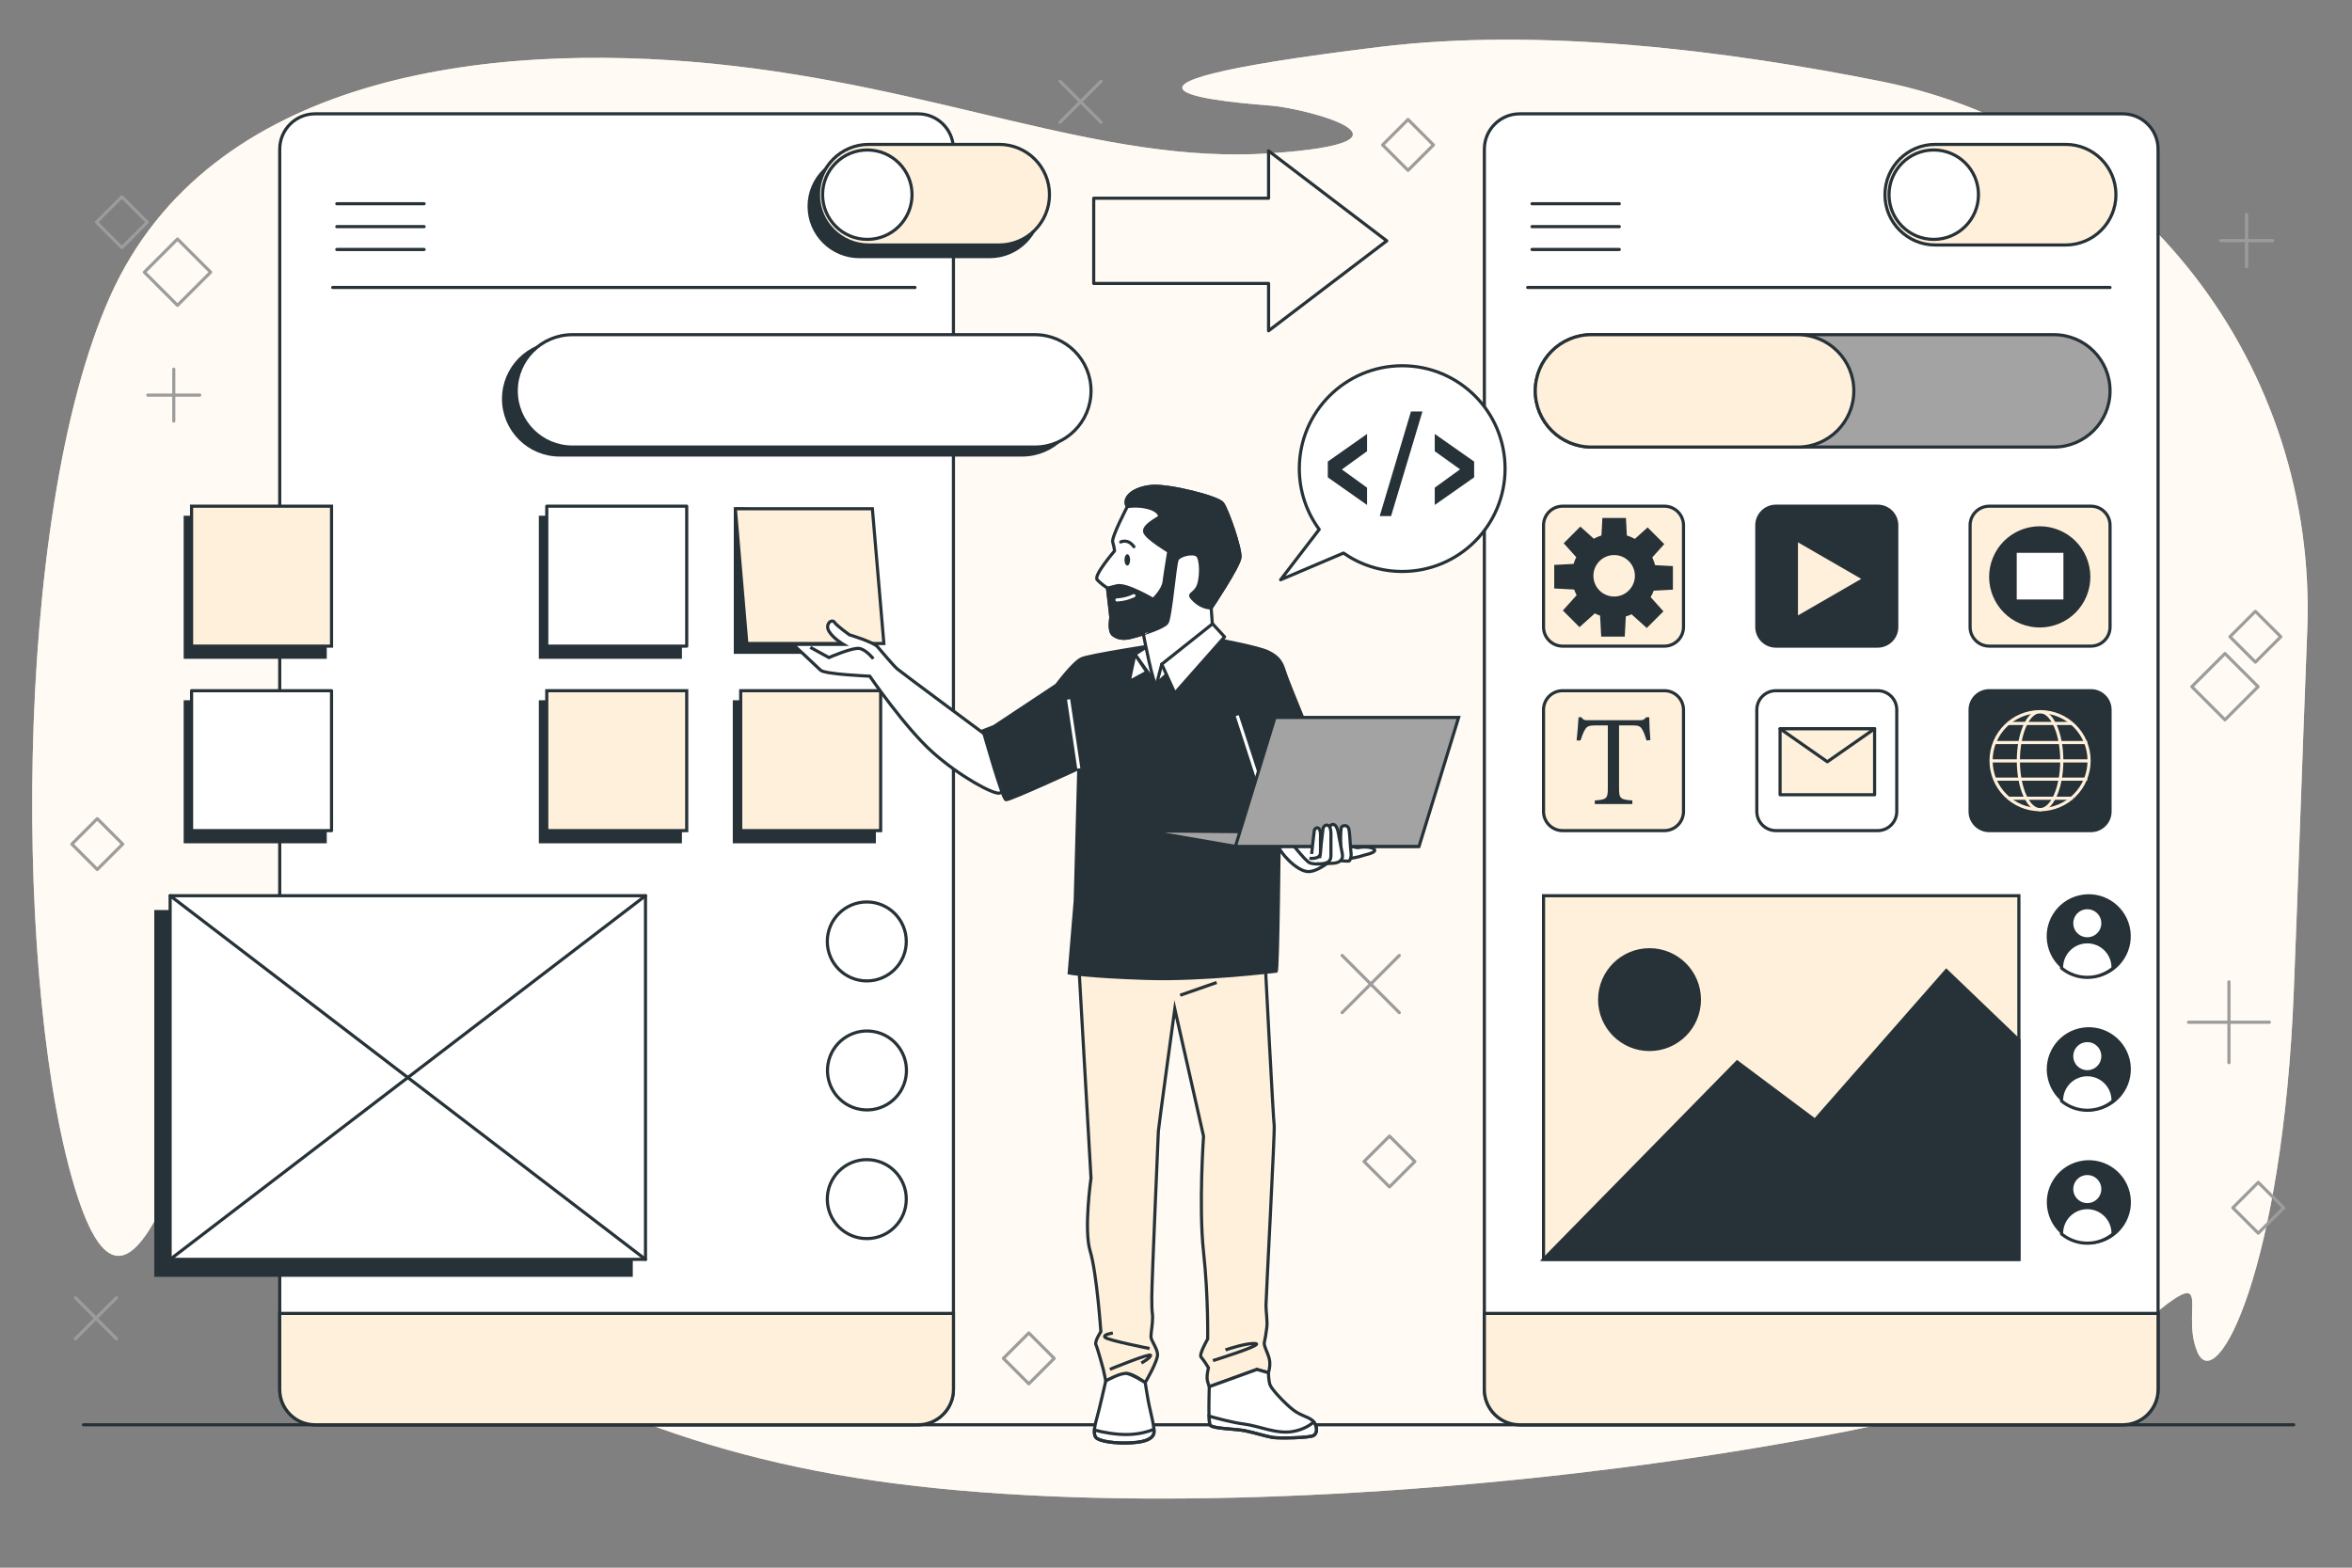 <?xml version="1.0" encoding="utf-8"?>
<!-- Generator: Adobe Illustrator 27.5.0, SVG Export Plug-In . SVG Version: 6.00 Build 0)  -->
<svg version="1.1" xmlns="http://www.w3.org/2000/svg" xmlns:xlink="http://www.w3.org/1999/xlink" x="0px" y="0px"
	 viewBox="0 0 750 500" style="enable-background:new 0 0 750 500;" xml:space="preserve">
<rect x="0" y="0" width="750" height="500" fill="#808080" stroke="none"/>
<g id="Background_Simple">
	<g>
		<path style="fill:#fff0db;" d="M735.73,201.028c3.286-84.433-54.05-158.635-135.54-175.004
			C551.474,16.24,491.694,8.649,439.923,14.969c-109.759,13.399-44.781,17.865-34.245,18.758
			c10.537,0.893,52.684,11.612-0.878,15.185c-53.562,3.573-105.368-21.438-177.37-28.584
			c-72.002-7.146-160.687,3.573-192.297,74.139C3.523,165.033,4.401,318.67,24.597,381.197s37.757-48.235,50.928-28.584
			c13.171,19.651,66.733,100.043,203.712,119.694s365.277-16.078,397.765-44.662c32.489-28.584,17.561-10.719,23.708,3.573
			c6.146,14.292,27.22-26.797,30.732-115.228C732.946,278.135,734.008,245.255,735.73,201.028z"/>
		<path style="opacity:0.7;fill:#FFFFFF;" d="M735.73,201.028c3.286-84.433-54.05-158.635-135.54-175.004
			C551.474,16.24,491.694,8.649,439.923,14.969c-109.759,13.399-44.781,17.865-34.245,18.758
			c10.537,0.893,52.684,11.612-0.878,15.185c-53.562,3.573-105.368-21.438-177.37-28.584
			c-72.002-7.146-160.687,3.573-192.297,74.139C3.523,165.033,4.401,318.67,24.597,381.197s37.757-48.235,50.928-28.584
			c13.171,19.651,66.733,100.043,203.712,119.694s365.277-16.078,397.765-44.662c32.489-28.584,17.561-10.719,23.708,3.573
			c6.146,14.292,27.22-26.797,30.732-115.228C732.946,278.135,734.008,245.255,735.73,201.028z"/>
	</g>
</g>
<g id="Floor">
	
		<line style="fill:none;stroke:#263238;stroke-linecap:round;stroke-linejoin:round;stroke-miterlimit:10;" x1="26.631" y1="454.416" x2="731.398" y2="454.416"/>
</g>
<g id="Graphics">
	<g>
		
			<rect x="702.112" y="211.483" transform="matrix(0.707 -0.707 0.707 0.707 53.007 565.886)" style="fill:none;stroke:#9C9C9C;stroke-linecap:round;stroke-linejoin:round;stroke-miterlimit:10;" width="14.951" height="14.951"/>
		
			<rect x="49.14" y="79.336" transform="matrix(0.707 -0.707 0.707 0.707 -44.803 65.46)" style="fill:none;stroke:#9C9C9C;stroke-linecap:round;stroke-linejoin:round;stroke-miterlimit:10;" width="14.951" height="14.951"/>
		
			<rect x="437.425" y="364.708" transform="matrix(0.707 -0.707 0.707 0.707 -132.143 421.863)" style="fill:none;stroke:#9C9C9C;stroke-linecap:round;stroke-linejoin:round;stroke-miterlimit:10;" width="11.465" height="11.465"/>
		
			<rect x="443.312" y="40.451" transform="matrix(0.707 -0.707 0.707 0.707 98.865 331.049)" style="fill:none;stroke:#9C9C9C;stroke-linecap:round;stroke-linejoin:round;stroke-miterlimit:10;" width="11.465" height="11.465"/>
		
			<rect x="25.316" y="263.507" transform="matrix(0.707 -0.707 0.707 0.707 -181.287 100.813)" style="fill:none;stroke:#9C9C9C;stroke-linecap:round;stroke-linejoin:round;stroke-miterlimit:10;" width="11.465" height="11.465"/>
		
			<rect x="33.142" y="65.147" transform="matrix(0.707 -0.707 0.707 0.707 -38.733 48.248)" style="fill:none;stroke:#9C9C9C;stroke-linecap:round;stroke-linejoin:round;stroke-miterlimit:10;" width="11.465" height="11.465"/>
		
			<rect x="322.411" y="427.519" transform="matrix(0.707 -0.707 0.707 0.707 -210.244 358.929)" style="fill:none;stroke:#9C9C9C;stroke-linecap:round;stroke-linejoin:round;stroke-miterlimit:10;" width="11.465" height="11.465"/>
		
			<rect x="713.556" y="197.293" transform="matrix(0.707 -0.707 0.707 0.707 67.114 568.079)" style="fill:none;stroke:#9C9C9C;stroke-linecap:round;stroke-linejoin:round;stroke-miterlimit:10;" width="11.465" height="11.465"/>
		
			<rect x="714.493" y="379.44" transform="matrix(0.707 -0.707 0.707 0.707 -61.409 622.091)" style="fill:none;stroke:#9C9C9C;stroke-linecap:round;stroke-linejoin:round;stroke-miterlimit:10;" width="11.465" height="11.465"/>
		<g>
			
				<line style="fill:none;stroke:#9C9C9C;stroke-linecap:round;stroke-linejoin:round;stroke-miterlimit:10;" x1="716.383" y1="68.453" x2="716.383" y2="85.021"/>
			
				<line style="fill:none;stroke:#9C9C9C;stroke-linecap:round;stroke-linejoin:round;stroke-miterlimit:10;" x1="708.099" y1="76.737" x2="724.667" y2="76.737"/>
		</g>
		<g>
			
				<line style="fill:none;stroke:#9C9C9C;stroke-linecap:round;stroke-linejoin:round;stroke-miterlimit:10;" x1="55.416" y1="117.74" x2="55.416" y2="134.307"/>
			
				<line style="fill:none;stroke:#9C9C9C;stroke-linecap:round;stroke-linejoin:round;stroke-miterlimit:10;" x1="47.132" y1="126.024" x2="63.7" y2="126.024"/>
		</g>
		<g>
			
				<line style="fill:none;stroke:#9C9C9C;stroke-linecap:round;stroke-linejoin:round;stroke-miterlimit:10;" x1="710.76" y1="313.148" x2="710.76" y2="338.921"/>
			
				<line style="fill:none;stroke:#9C9C9C;stroke-linecap:round;stroke-linejoin:round;stroke-miterlimit:10;" x1="697.873" y1="326.035" x2="723.646" y2="326.035"/>
		</g>
		<g>
			
				<line style="fill:none;stroke:#9C9C9C;stroke-linecap:round;stroke-linejoin:round;stroke-miterlimit:10;" x1="427.982" y1="304.739" x2="446.207" y2="322.963"/>
			
				<line style="fill:none;stroke:#9C9C9C;stroke-linecap:round;stroke-linejoin:round;stroke-miterlimit:10;" x1="427.982" y1="322.963" x2="446.207" y2="304.739"/>
		</g>
		<g>
			
				<line style="fill:none;stroke:#9C9C9C;stroke-linecap:round;stroke-linejoin:round;stroke-miterlimit:10;" x1="24.045" y1="413.898" x2="37.14" y2="426.993"/>
			
				<line style="fill:none;stroke:#9C9C9C;stroke-linecap:round;stroke-linejoin:round;stroke-miterlimit:10;" x1="24.045" y1="426.993" x2="37.14" y2="413.898"/>
		</g>
		<g>
			
				<line style="fill:none;stroke:#9C9C9C;stroke-linecap:round;stroke-linejoin:round;stroke-miterlimit:10;" x1="338.01" y1="25.893" x2="351.105" y2="38.989"/>
			
				<line style="fill:none;stroke:#9C9C9C;stroke-linecap:round;stroke-linejoin:round;stroke-miterlimit:10;" x1="338.01" y1="38.989" x2="351.105" y2="25.893"/>
		</g>
	</g>
</g>
<g id="Arrow">
	<polygon style="fill:none;stroke:#263238;stroke-linecap:round;stroke-linejoin:round;stroke-miterlimit:10;" points="
		442.208,76.814 404.521,48.129 404.521,63.224 348.762,63.224 348.762,90.404 404.521,90.404 404.521,105.498 	"/>
</g>
<g id="Screen_2">
	<g>
		<path style="fill:#FFFFFF;stroke:#263238;stroke-linecap:round;stroke-linejoin:round;stroke-miterlimit:10;" d="M676.886,454.416
			H484.6c-6.226,0-11.272-5.047-11.272-11.272V47.579c0-6.226,5.047-11.272,11.272-11.272h192.286
			c6.226,0,11.272,5.047,11.272,11.272v395.564C688.159,449.369,683.112,454.416,676.886,454.416z"/>
		<path style="fill:#fff0db;stroke:#263238;stroke-miterlimit:10;" d="M473.327,418.896v24.248c0,6.226,5.047,11.272,11.272,11.272
			h192.286c6.226,0,11.272-5.047,11.272-11.272v-24.248H473.327z"/>
		<g>
			<path style="fill:#263238;stroke:#263238;stroke-miterlimit:10;" d="M566.303,206.074h32.439c3.366,0,6.095-2.729,6.095-6.095
				V167.54c0-3.366-2.729-6.095-6.095-6.095h-32.439c-3.366,0-6.095,2.729-6.095,6.095v32.439
				C560.208,203.346,562.937,206.074,566.303,206.074z"/>
			<polygon style="fill:#fff0db;stroke:#263238;stroke-miterlimit:10;" points="594.514,184.628 572.829,172.108 572.829,197.148 
							"/>
		</g>
		<g>
			<path style="fill:#fff0db;stroke:#263238;stroke-miterlimit:10;" d="M658.682,78.135h-41.571c-8.86,0-16.042-7.182-16.042-16.042
				l0,0c0-8.86,7.182-16.042,16.042-16.042h41.571c8.86,0,16.042,7.182,16.042,16.042l0,0
				C674.724,70.952,667.542,78.135,658.682,78.135z"/>
			
				<circle style="fill:#FFFFFF;stroke:#263238;stroke-linecap:round;stroke-linejoin:round;stroke-miterlimit:10;" cx="616.629" cy="62.093" r="14.259"/>
		</g>
		<g>
			
				<line style="fill:none;stroke:#263238;stroke-linecap:round;stroke-linejoin:round;stroke-miterlimit:10;" x1="488.524" y1="64.989" x2="516.359" y2="64.989"/>
			
				<line style="fill:none;stroke:#263238;stroke-linecap:round;stroke-linejoin:round;stroke-miterlimit:10;" x1="488.524" y1="72.28" x2="516.359" y2="72.28"/>
			
				<line style="fill:none;stroke:#263238;stroke-linecap:round;stroke-linejoin:round;stroke-miterlimit:10;" x1="488.524" y1="79.57" x2="516.359" y2="79.57"/>
		</g>
		<g>
			<rect x="492.196" y="285.684" style="fill:#fff0db;stroke:#263238;stroke-miterlimit:10;" width="151.584" height="115.98"/>
			<polygon style="fill:#263238;stroke:#263238;stroke-miterlimit:10;" points="643.78,331.745 620.629,309.543 578.736,357.26 
				553.932,338.703 492.196,401.664 643.78,401.664 			"/>
			<circle style="fill:#263238;stroke:#263238;stroke-miterlimit:10;" cx="525.996" cy="318.821" r="15.906"/>
		</g>
		
			<line style="fill:none;stroke:#263238;stroke-linecap:round;stroke-linejoin:round;stroke-miterlimit:10;" x1="487.15" y1="91.686" x2="672.832" y2="91.686"/>
		<g>
			
				<ellipse transform="matrix(0.974 -0.229 0.229 0.974 -50.67 159.987)" style="fill:#263238;stroke:#263238;stroke-linecap:round;stroke-linejoin:round;stroke-miterlimit:10;" cx="665.595" cy="298.82" rx="12.899" ry="12.899"/>
			<path style="fill:#FFFFFF;stroke:#263238;stroke-linecap:round;stroke-linejoin:round;stroke-miterlimit:10;" d="M670.566,294.46
				c0-2.745-2.226-4.971-4.971-4.971c-2.745,0-4.971,2.226-4.971,4.971c0,2.745,2.226,4.971,4.971,4.971
				C668.341,299.431,670.566,297.205,670.566,294.46z"/>
			<path style="fill:#FFFFFF;stroke:#263238;stroke-linecap:round;stroke-linejoin:round;stroke-miterlimit:10;" d="
				M665.595,300.377c-4.536,0-8.212,3.677-8.212,8.212c0,0.063,0.008,0.124,0.009,0.186c2.229,1.839,5.087,2.944,8.203,2.944
				s5.974-1.105,8.203-2.944c0.001-0.063,0.01-0.123,0.01-0.186C673.808,304.054,670.131,300.377,665.595,300.377z"/>
		</g>
		<g>
			
				<ellipse transform="matrix(0.974 -0.229 0.229 0.974 -60.356 161.108)" style="fill:#263238;stroke:#263238;stroke-linecap:round;stroke-linejoin:round;stroke-miterlimit:10;" cx="665.595" cy="341.212" rx="12.899" ry="12.899"/>
			<path style="fill:#FFFFFF;stroke:#263238;stroke-linecap:round;stroke-linejoin:round;stroke-miterlimit:10;" d="
				M670.566,336.851c0-2.745-2.226-4.971-4.971-4.971c-2.745,0-4.971,2.226-4.971,4.971c0,2.745,2.226,4.971,4.971,4.971
				C668.341,341.822,670.566,339.597,670.566,336.851z"/>
			<path style="fill:#FFFFFF;stroke:#263238;stroke-linecap:round;stroke-linejoin:round;stroke-miterlimit:10;" d="
				M665.595,342.768c-4.536,0-8.212,3.677-8.212,8.212c0,0.063,0.008,0.124,0.009,0.186c2.229,1.839,5.087,2.944,8.203,2.944
				s5.974-1.105,8.203-2.944c0.001-0.063,0.01-0.123,0.01-0.186C673.808,346.445,670.131,342.768,665.595,342.768z"/>
		</g>
		<g>
			
				<ellipse transform="matrix(0.974 -0.229 0.229 0.974 -70.042 162.23)" style="fill:#263238;stroke:#263238;stroke-linecap:round;stroke-linejoin:round;stroke-miterlimit:10;" cx="665.595" cy="383.603" rx="12.899" ry="12.899"/>
			<path style="fill:#FFFFFF;stroke:#263238;stroke-linecap:round;stroke-linejoin:round;stroke-miterlimit:10;" d="
				M670.566,379.242c0-2.745-2.226-4.971-4.971-4.971c-2.745,0-4.971,2.226-4.971,4.971c0,2.745,2.226,4.971,4.971,4.971
				C668.341,384.213,670.566,381.988,670.566,379.242z"/>
			<path style="fill:#FFFFFF;stroke:#263238;stroke-linecap:round;stroke-linejoin:round;stroke-miterlimit:10;" d="M665.595,385.16
				c-4.536,0-8.212,3.677-8.212,8.212c0,0.063,0.008,0.124,0.009,0.186c2.229,1.839,5.087,2.944,8.203,2.944
				s5.974-1.105,8.203-2.944c0.001-0.063,0.01-0.123,0.01-0.186C673.808,388.836,670.131,385.16,665.595,385.16z"/>
		</g>
		<path style="fill:#A3A3A3;stroke:#263238;stroke-miterlimit:10;" d="M654.928,142.585H507.488
			c-9.898,0-17.921-8.024-17.921-17.921v0c0-9.898,8.024-17.921,17.921-17.921h147.439c9.898,0,17.921,8.024,17.921,17.921v0
			C672.849,134.561,664.826,142.585,654.928,142.585z"/>
		<path style="fill:#fff0db;stroke:#263238;stroke-miterlimit:10;" d="M573.223,142.585h-65.734
			c-9.898,0-17.921-8.024-17.921-17.921v0c0-9.898,8.024-17.921,17.921-17.921h65.734c9.898,0,17.921,8.024,17.921,17.921v0
			C591.144,134.561,583.121,142.585,573.223,142.585z"/>
		<g>
			<path style="fill:#fff0db;stroke:#263238;stroke-miterlimit:10;" d="M498.291,206.074h32.439c3.366,0,6.095-2.729,6.095-6.095
				V167.54c0-3.366-2.729-6.095-6.095-6.095h-32.439c-3.366,0-6.095,2.729-6.095,6.095v32.439
				C492.196,203.346,494.925,206.074,498.291,206.074z"/>
			<path style="fill:#263238;stroke:#263238;stroke-miterlimit:10;" d="M532.952,187.592v-6.564l-5.584-0.295
				c-0.244-1.063-0.617-2.076-1.104-3.022l3.747-4.164l-4.641-4.641l-3.994,3.593c-0.956-0.572-1.993-1.023-3.088-1.336
				l-0.288-5.467h-6.564l-0.289,5.467c-1.052,0.3-2.049,0.73-2.974,1.27l-4.218-3.795l-4.641,4.641l3.905,4.34
				c-0.448,0.852-0.804,1.76-1.055,2.711l-6.059,0.32v6.564l6.227,0.329c0.261,0.83,0.603,1.623,1.017,2.371l-4.302,4.781
				l4.641,4.641l4.786-4.307c0.708,0.389,1.457,0.713,2.238,0.966l0.346,6.55h6.564l0.334-6.324
				c0.838-0.215,1.644-0.512,2.408-0.882l4.739,4.264l4.641-4.641l-4.007-4.453c0.507-0.812,0.925-1.683,1.244-2.602
				L532.952,187.592z M514.717,190.76c-3.93,0-7.115-3.186-7.115-7.115c0-3.929,3.185-7.115,7.115-7.115
				c3.929,0,7.115,3.186,7.115,7.115C521.832,187.575,518.646,190.76,514.717,190.76z"/>
		</g>
		<g>
			<path style="fill:#fff0db;stroke:#263238;stroke-miterlimit:10;" d="M634.315,206.074h32.439c3.366,0,6.095-2.729,6.095-6.095
				V167.54c0-3.366-2.729-6.095-6.095-6.095h-32.439c-3.366,0-6.095,2.729-6.095,6.095v32.439
				C628.22,203.346,630.949,206.074,634.315,206.074z"/>
			<g>
				
					<ellipse transform="matrix(0.379 -0.925 0.925 0.379 233.898 716.091)" style="fill:#263238;stroke:#263238;stroke-miterlimit:10;" cx="650.535" cy="183.76" rx="15.646" ry="15.646"/>
				
					<rect x="642.591" y="175.816" style="fill:#FFFFFF;stroke:#263238;stroke-linecap:round;stroke-linejoin:round;stroke-miterlimit:10;" width="15.888" height="15.888"/>
			</g>
		</g>
		<g>
			<path style="fill:#FFFFFF;stroke:#263238;stroke-linecap:round;stroke-linejoin:round;stroke-miterlimit:10;" d="M566.303,264.92
				h32.439c3.366,0,6.095-2.729,6.095-6.095v-32.439c0-3.366-2.729-6.095-6.095-6.095h-32.439c-3.366,0-6.095,2.729-6.095,6.095
				v32.439C560.208,262.191,562.937,264.92,566.303,264.92z"/>
			<g>
				
					<rect x="567.626" y="232.43" style="fill:#fff0db;stroke:#263238;stroke-linecap:round;stroke-linejoin:round;stroke-miterlimit:10;" width="30.14" height="21.051"/>
				<polygon style="fill:#fff0db;stroke:#263238;stroke-linecap:round;stroke-linejoin:round;stroke-miterlimit:10;" points="
					567.626,232.43 582.696,242.955 597.766,232.43 				"/>
			</g>
		</g>
		<g>
			<path style="fill:#fff0db;stroke:#263238;stroke-miterlimit:10;" d="M498.291,264.92h32.439c3.366,0,6.095-2.729,6.095-6.095
				v-32.439c0-3.366-2.729-6.095-6.095-6.095h-32.439c-3.366,0-6.095,2.729-6.095,6.095v32.439
				C492.196,262.191,494.925,264.92,498.291,264.92z"/>
			<g>
				<path style="fill:#263238;" d="M525.04,236.167c-0.37-1.316-0.863-2.674-1.316-3.414c-0.658-1.111-1.07-1.399-3.332-1.399
					h-4.112v20.032c0,3.208,0.328,3.661,4.236,3.908v1.152h-11.97v-1.152c3.826-0.247,4.156-0.659,4.156-3.908v-20.032h-3.743
					c-2.262,0-2.921,0.247-3.621,1.481c-0.493,0.823-0.822,1.81-1.357,3.332h-1.233c0.247-2.509,0.493-5.101,0.617-7.404h0.946
					c0.617,0.987,1.07,0.946,2.221,0.946h16.288c1.152,0,1.481-0.165,2.098-0.946h0.988c0,1.933,0.165,4.895,0.37,7.281
					L525.04,236.167z"/>
			</g>
		</g>
		<g>
			<path style="fill:#263238;stroke:#263238;stroke-miterlimit:10;" d="M634.315,264.92h32.439c3.366,0,6.095-2.729,6.095-6.095
				v-32.439c0-3.366-2.729-6.095-6.095-6.095h-32.439c-3.366,0-6.095,2.729-6.095,6.095v32.439
				C628.22,262.191,630.949,264.92,634.315,264.92z"/>
			<g>
				<circle style="fill:none;stroke:#fff0db;stroke-miterlimit:10;" cx="650.535" cy="242.605" r="15.63"/>
				<ellipse style="fill:none;stroke:#fff0db;stroke-miterlimit:10;" cx="650.535" cy="242.605" rx="6.924" ry="15.63"/>
				<line style="fill:none;stroke:#fff0db;stroke-miterlimit:10;" x1="640.433" y1="230.738" x2="660.862" y2="230.738"/>
				<line style="fill:none;stroke:#fff0db;stroke-miterlimit:10;" x1="635.738" y1="236.828" x2="665.557" y2="236.828"/>
				<line style="fill:none;stroke:#fff0db;stroke-miterlimit:10;" x1="640.433" y1="254.592" x2="660.862" y2="254.592"/>
				<line style="fill:none;stroke:#fff0db;stroke-miterlimit:10;" x1="635.738" y1="248.502" x2="665.557" y2="248.502"/>
				<line style="fill:none;stroke:#fff0db;stroke-miterlimit:10;" x1="635.231" y1="242.68" x2="666.064" y2="242.68"/>
			</g>
		</g>
	</g>
</g>
<g id="Screen_1">
	<g>
		<path style="fill:#FFFFFF;stroke:#263238;stroke-linecap:round;stroke-linejoin:round;stroke-miterlimit:10;" d="M292.757,454.416
			H100.471c-6.226,0-11.272-5.047-11.272-11.272V47.579c0-6.226,5.047-11.272,11.272-11.272h192.286
			c6.226,0,11.272,5.047,11.272,11.272v395.564C304.03,449.369,298.983,454.416,292.757,454.416z"/>
		<path style="fill:#fff0db;stroke:#263238;stroke-miterlimit:10;" d="M89.199,418.896v24.248c0,6.226,5.047,11.272,11.272,11.272
			h192.286c6.226,0,11.272-5.047,11.272-11.272v-24.248H89.199z"/>
		<g>
			<rect x="172.324" y="164.991" style="fill:#263238;stroke:#263238;stroke-miterlimit:10;" width="44.629" height="44.629"/>
			<rect x="59.067" y="164.991" style="fill:#263238;stroke:#263238;stroke-miterlimit:10;" width="44.629" height="44.629"/>
			<rect x="172.324" y="223.836" style="fill:#263238;stroke:#263238;stroke-miterlimit:10;" width="44.629" height="44.629"/>
			<rect x="234.169" y="223.836" style="fill:#263238;stroke:#263238;stroke-miterlimit:10;" width="44.629" height="44.629"/>
			<rect x="59.067" y="223.836" style="fill:#263238;stroke:#263238;stroke-miterlimit:10;" width="44.629" height="44.629"/>
		</g>
		<g>
			
				<rect x="174.35" y="161.445" style="fill:#FFFFFF;stroke:#263238;stroke-linecap:round;stroke-linejoin:round;stroke-miterlimit:10;" width="44.629" height="44.629"/>
			<rect x="61.092" y="161.445" style="fill:#fff0db;stroke:#263238;stroke-miterlimit:10;" width="44.629" height="44.629"/>
			<rect x="174.35" y="220.291" style="fill:#fff0db;stroke:#263238;stroke-miterlimit:10;" width="44.629" height="44.629"/>
			<rect x="236.194" y="220.291" style="fill:#fff0db;stroke:#263238;stroke-miterlimit:10;" width="44.629" height="44.629"/>
			
				<rect x="61.092" y="220.291" style="fill:#FFFFFF;stroke:#263238;stroke-linecap:round;stroke-linejoin:round;stroke-miterlimit:10;" width="44.629" height="44.629"/>
		</g>
		<path style="fill:#263238;stroke:#263238;stroke-miterlimit:10;" d="M315.621,49.762H274.05c-8.86,0-16.042,7.182-16.042,16.042
			c0,8.86,7.182,16.042,16.042,16.042h41.571c8.86,0,16.042-7.182,16.042-16.042C331.663,56.944,324.481,49.762,315.621,49.762z"/>
		<g>
			<path style="fill:#fff0db;stroke:#263238;stroke-miterlimit:10;" d="M318.618,78.135h-41.571c-8.86,0-16.042-7.182-16.042-16.042
				l0,0c0-8.86,7.182-16.042,16.042-16.042h41.571c8.86,0,16.042,7.182,16.042,16.042l0,0
				C334.66,70.952,327.478,78.135,318.618,78.135z"/>
			
				<circle style="fill:#FFFFFF;stroke:#263238;stroke-linecap:round;stroke-linejoin:round;stroke-miterlimit:10;" cx="276.565" cy="62.093" r="14.259"/>
		</g>
		<g>
			
				<line style="fill:none;stroke:#263238;stroke-linecap:round;stroke-linejoin:round;stroke-miterlimit:10;" x1="107.403" y1="64.989" x2="135.238" y2="64.989"/>
			
				<line style="fill:none;stroke:#263238;stroke-linecap:round;stroke-linejoin:round;stroke-miterlimit:10;" x1="107.403" y1="72.28" x2="135.238" y2="72.28"/>
			
				<line style="fill:none;stroke:#263238;stroke-linecap:round;stroke-linejoin:round;stroke-miterlimit:10;" x1="107.403" y1="79.57" x2="135.238" y2="79.57"/>
		</g>
		
			<circle style="fill:#FFFFFF;stroke:#263238;stroke-linecap:round;stroke-linejoin:round;stroke-miterlimit:10;" cx="276.403" cy="300.264" r="12.592"/>
		
			<ellipse transform="matrix(0.161 -0.987 0.987 0.161 -104.958 559.266)" style="fill:#FFFFFF;stroke:#263238;stroke-linecap:round;stroke-linejoin:round;stroke-miterlimit:10;" cx="276.403" cy="341.354" rx="12.592" ry="12.592"/>
		
			<circle style="fill:#FFFFFF;stroke:#263238;stroke-linecap:round;stroke-linejoin:round;stroke-miterlimit:10;" cx="276.403" cy="382.445" r="12.592"/>
		
			<line style="fill:none;stroke:#263238;stroke-linecap:round;stroke-linejoin:round;stroke-miterlimit:10;" x1="106.094" y1="91.686" x2="291.776" y2="91.686"/>
		<g>
			<g>
				<rect x="49.692" y="290.748" style="fill:#263238;stroke:#263238;stroke-miterlimit:10;" width="151.584" height="115.98"/>
			</g>
			<line style="fill:#263238;stroke:#263238;stroke-miterlimit:10;" x1="49.692" y1="406.729" x2="201.275" y2="290.748"/>
			<line style="fill:#263238;stroke:#263238;stroke-miterlimit:10;" x1="49.692" y1="290.748" x2="201.275" y2="406.729"/>
		</g>
		<g>
			<g>
				
					<rect x="54.25" y="285.684" style="fill:#FFFFFF;stroke:#263238;stroke-linecap:round;stroke-linejoin:round;stroke-miterlimit:10;" width="151.584" height="115.98"/>
			</g>
			
				<line style="fill:none;stroke:#263238;stroke-linecap:round;stroke-linejoin:round;stroke-miterlimit:10;" x1="54.25" y1="401.664" x2="205.834" y2="285.684"/>
			
				<line style="fill:none;stroke:#263238;stroke-linecap:round;stroke-linejoin:round;stroke-miterlimit:10;" x1="54.25" y1="285.684" x2="205.834" y2="401.664"/>
		</g>
		<path style="fill:#263238;stroke:#263238;stroke-miterlimit:10;" d="M325.931,145.117H178.492
			c-9.898,0-17.921-8.024-17.921-17.921l0,0c0-9.898,8.024-17.921,17.921-17.921h147.439c9.898,0,17.921,8.024,17.921,17.921l0,0
			C343.853,137.094,335.829,145.117,325.931,145.117z"/>
		<path style="fill:#FFFFFF;stroke:#263238;stroke-linecap:round;stroke-linejoin:round;stroke-miterlimit:10;" d="M329.983,142.585
			H182.544c-9.898,0-17.921-8.024-17.921-17.921v0c0-9.898,8.024-17.921,17.921-17.921h147.439c9.898,0,17.921,8.024,17.921,17.921
			v0C347.904,134.561,339.881,142.585,329.983,142.585z"/>
	</g>
</g>
<g id="Character">
	<g>
		<polyline style="fill:#263238;stroke:#263238;stroke-miterlimit:10;" points="234.485,162.262 234.485,208.041 276.488,208.041 
			276.488,164.26 234.485,162.262 		"/>
		<polygon style="fill:#fff0db;stroke:#263238;stroke-miterlimit:10;" points="281.847,205.245 238.152,205.245 234.485,162.262 
			278.18,162.262 		"/>
		<g>
			<path style="fill:#FFFFFF;stroke:#263238;stroke-miterlimit:10;" d="M314.841,234.79c0,0-27.362-20.282-28.701-21.43
				c-1.339-1.148-4.975-5.549-6.314-7.08c-1.339-1.531-8.993-3.827-8.993-3.827s-4.018-2.87-4.784-4.018
				c-0.765-1.148-3.061,0.574-1.722,2.87c1.339,2.296,4.592,4.21,4.592,4.21h-16.073c0,0,7.462,6.888,8.802,8.228
				c1.339,1.339,15.69,1.913,15.69,1.913s11.289,16.455,20.091,24.301c8.802,7.845,19.326,13.394,21.239,13.011
				c1.913-0.383,2.679-4.018,2.105-5.549C320.199,245.888,314.841,234.79,314.841,234.79z"/>
			<path style="fill:none;stroke:#263238;stroke-miterlimit:10;" d="M258.395,206.471l5.932,3.253c0,0,7.845-3.444,9.95-2.87
				c2.105,0.574,4.209,3.253,4.209,3.253"/>
		</g>
		<g>
			<path style="fill:#fff0db;stroke:#263238;stroke-miterlimit:10;" d="M343.966,307.11l3.929,68.63c0,0-2.357,16.503-0.262,23.313
				c2.096,6.811,3.405,25.671,3.405,25.671s-2.095,3.143-1.572,4.191c0.524,1.048,2.357,7.858,2.357,7.858l0.786,3.667
				c0,0,4.977-2.357,6.811-2.357c1.834,0,5.763,2.881,5.763,2.881s4.191-7.073,3.929-9.168c-0.262-2.096-2.096-4.191-2.096-5.501
				c0-1.31,0.524-3.929,0.524-6.025s-0.262-0.524-0.262-6.287c0-5.763,2.096-52.389,2.096-53.175c0-0.786,5.239-39.03,5.239-39.03
				l9.168,40.602c0,0-1.572,22.527,0,36.935c1.572,14.407,1.31,27.766,1.31,27.766s-2.881,4.977-2.096,5.763
				c0.786,0.786,2.358,3.405,2.358,3.405s-0.786,2.881-0.262,4.453c0.524,1.572,0.524,1.572,0.524,1.572l15.193-5.501l3.667,1.048
				c0,0,0.786-2.358,0.262-4.453c-0.524-2.096-1.834-4.191-1.572-5.239c0.262-1.048,0.524-2.619,0.786-4.715
				c0.262-2.096-0.262-4.977-0.262-7.073s2.882-56.057,2.619-57.366c-0.262-1.31-2.881-52.127-2.881-52.127L343.966,307.11z"/>
			<line style="fill:none;stroke:#263238;stroke-miterlimit:10;" x1="376.335" y1="317.418" x2="387.966" y2="313.361"/>
			<path style="fill:none;stroke:#263238;stroke-miterlimit:10;" d="M386.777,433.954c0,0,15.884-4.935,13.725-5.397
				c-2.159-0.463-9.099,1.696-9.715,2.005"/>
			<path style="fill:none;stroke:#263238;stroke-miterlimit:10;" d="M353.93,436.73c0,0,12.8-5.243,12.954-4.472
				c0.154,0.771-2.93,2.467-2.93,2.467"/>
			<path style="fill:none;stroke:#263238;stroke-miterlimit:10;" d="M366.576,430.099c0,0-13.262-2.622-14.188-3.547
				s2.467-1.388,2.467-1.388"/>
			<g>
				<path style="fill:#FFFFFF;stroke:#263238;stroke-miterlimit:10;" d="M352.61,440.441c0,0-2.073,9.088-2.69,11.247
					c-0.617,2.159-1.542,5.552-0.463,6.785c1.079,1.234,6.168,2.005,11.412,1.696c5.243-0.309,6.785-1.696,7.094-3.084
					c0.308-1.388-1.079-6.785-1.542-8.944c-0.463-2.159-1.237-7.176-1.237-7.176s-3.819-2.453-5.763-2.881
					C357.477,437.655,352.61,440.441,352.61,440.441z"/>
				<path style="fill:none;stroke:#263238;stroke-miterlimit:10;" d="M348.99,456.113c-0.069,0.99,0.029,1.857,0.468,2.36
					c1.08,1.234,6.169,2.005,11.412,1.696c5.243-0.309,6.785-1.696,7.094-3.084c0.06-0.268,0.055-0.689,0.006-1.205
					c-1.781,0.714-4.556,1.533-8.108,1.64C355.853,457.642,351.619,456.782,348.99,456.113z"/>
			</g>
			<g>
				<path style="fill:#FFFFFF;stroke:#263238;stroke-miterlimit:10;" d="M385.616,442.275c0,0-0.38,10.956,0.236,12.189
					c0.617,1.234,8.019,1.234,11.103,1.85c3.084,0.617,6.939,1.851,8.944,2.159c2.005,0.308,11.566,0.154,12.954-0.617
					c1.388-0.771,1.234-3.239-0.154-4.626c-1.388-1.388-3.701-1.542-6.323-3.547c-2.622-2.005-6.939-6.631-7.402-8.019
					c-0.463-1.388-0.499-3.843-0.499-3.843l-3.667-1.048L385.616,442.275z"/>
				<path style="fill:none;stroke:#263238;stroke-miterlimit:10;" d="M418.943,453.529c-1.162,0.999-3.295,2.414-6.542,3.015
					c-5.273,0.977-10.937-1.758-15.625-2.344c-3.823-0.478-9.333-1.994-11.235-2.538c0.047,1.383,0.141,2.461,0.311,2.801
					c0.617,1.234,8.019,1.234,11.103,1.85c3.084,0.617,6.939,1.851,8.944,2.159c2.005,0.308,11.566,0.154,12.954-0.617
					C420.15,457.137,420.086,454.947,418.943,453.529z"/>
			</g>
		</g>
		<path style="fill:#263238;stroke:#263238;stroke-miterlimit:10;" d="M368.88,205.666c0,0-21.239,3.253-23.918,4.401
			c-2.679,1.148-8.036,8.419-8.036,8.419l-19.98,13.242l-3.444,1.339c0,0,6.123,21.813,7.271,22.004
			c1.148,0.191,23.233-9.989,23.233-9.989l-1.148,42.287l-1.913,22.961c0,0,6.314,1.148,24.683,1.722
			c18.369,0.574,40.756-2.296,41.33-2.296c0.574,0,0.957-44.2,0.957-44.2l0.383-8.993l14.351-10.141
			c0,0-12.055-28.893-13.011-32.146c-0.957-3.253-2.105-4.784-5.166-6.314c-3.061-1.531-15.499-3.827-15.499-3.827L368.88,205.666z"
			/>
		<g>
			<polygon style="fill:#FFFFFF;stroke:#263238;stroke-linecap:round;stroke-linejoin:round;stroke-miterlimit:10;" points="
				368.788,218.236 361.89,208.686 366.944,205.469 			"/>
			<polygon style="fill:#FFFFFF;stroke:#263238;stroke-linecap:round;stroke-linejoin:round;stroke-miterlimit:10;" points="
				361.89,208.686 360.052,217.416 365.719,214.352 			"/>
		</g>
		<g>
			<path style="fill:#FFFFFF;stroke:#263238;stroke-linecap:round;stroke-linejoin:round;stroke-miterlimit:10;" d="
				M359.472,161.589c0,0-5.109,9.767-4.658,11.269c0.451,1.503,0.601,2.855,0.601,2.855s-6.762,7.813-5.56,9.166
				c1.202,1.352,3.306,2.705,3.306,2.705s1.052,8.715,1.052,9.316c0,0.601-0.751,4.357,0.751,5.559
				c1.503,1.202,3.306,1.202,4.508,1.052c1.202-0.15,5.109-1.352,5.109-1.352s3.306,17.43,4.207,16.077
				c0.902-1.352,18.031-16.077,18.031-16.077l-0.601-8.264c0,0,8.865-13.223,9.166-16.077c0.301-2.855-4.057-15.326-5.56-17.279
				c-1.503-1.953-16.979-5.86-22.538-5.409C361.726,155.579,357.819,158.584,359.472,161.589z"/>
			<path style="fill:#263238;stroke:#263238;stroke-linecap:round;stroke-linejoin:round;stroke-miterlimit:10;" d="
				M372.094,198.702c1.202-1.503,2.554-18.932,3.306-20.285c0.751-1.352,4.808-2.404,6.311-1.352c1.503,1.052,1.503,8.114,0,10.518
				c-1.503,2.404-3.306,1.653-0.751,4.057c2.554,2.404,5.259,2.254,5.259,2.254s8.865-13.223,9.166-16.077
				c0.301-2.855-4.057-15.326-5.56-17.279c-1.503-1.953-16.979-5.86-22.538-5.409c-5.559,0.451-9.466,3.456-7.813,6.461
				c0,0,3.155-0.601,6.611,0.301s4.057,2.705,3.456,3.155c-0.601,0.451-5.109,2.705-4.508,4.658
				c0.601,1.953,7.663,6.161,7.663,6.161s-1.202,7.212-1.503,9.767c-0.301,2.554-3.456,5.559-3.456,5.559s-8.565-5.109-11.57-4.357
				c-3.005,0.751-3.005,0.751-3.005,0.751s1.052,8.715,1.052,9.316c0,0.601-0.751,4.357,0.751,5.559
				c1.503,1.202,3.306,1.202,4.508,1.052c1.202-0.15,5.109-1.352,5.109-1.352S370.892,200.205,372.094,198.702z"/>
			<path style="fill:none;stroke:#263238;stroke-linecap:round;stroke-linejoin:round;stroke-miterlimit:10;" d="M361.576,174.361
				c-1.953-2.705-4.207-1.503-4.207-1.503"/>
			<path style="fill:none;stroke:#FFFFFF;stroke-linecap:round;stroke-linejoin:round;stroke-miterlimit:10;" d="M356.167,191.34
				c0,0,2.554,0,5.409-1.352"/>
			<path style="fill:#263238;" d="M360.374,178.568c0,0.996-0.404,1.803-0.902,1.803c-0.498,0-0.902-0.807-0.902-1.803
				c0-0.996,0.404-1.803,0.902-1.803C359.97,176.765,360.374,177.572,360.374,178.568z"/>
		</g>
		<polygon style="fill:none;stroke:#263238;stroke-linecap:round;stroke-linejoin:round;stroke-miterlimit:10;" points="
			370.459,211.841 368.788,218.236 373.223,214.812 		"/>
		<polygon style="fill:#FFFFFF;stroke:#263238;stroke-linecap:round;stroke-linejoin:round;stroke-miterlimit:10;" points="
			370.459,211.841 374.64,221.074 390.494,203.13 386.661,198.949 		"/>
		<line style="fill:none;stroke:#FFFFFF;stroke-miterlimit:10;" x1="344.005" y1="245.083" x2="340.753" y2="223.078"/>
		<line style="fill:none;stroke:#FFFFFF;stroke-miterlimit:10;" x1="394.52" y1="228.245" x2="402.012" y2="251.284"/>
		<g>
			<path style="fill:#FFFFFF;stroke:#263238;stroke-miterlimit:10;" d="M404.337,253.307c0,0,3.216,14.719,3.365,16.505
				c0.149,1.785,5.802,8.183,9.522,8.183c3.72,0,9.82-5.356,10.415-7.29c0.595-1.934-2.827-7.885-6.844-9.076
				C416.777,260.439,405.825,251.67,404.337,253.307z"/>
			<polygon style="fill:#FFFFFF;stroke:#263238;stroke-miterlimit:10;" points="428.009,266.139 431.724,272.154 418.33,268.589 
				409.788,269.146 			"/>
			<g>
				<path style="fill:#FFFFFF;stroke:#263238;stroke-miterlimit:10;" d="M413.671,265.986c0,0-4.702-1.333-3.94,0
					c0.762,1.334,6.512,8.668,7.941,9.24s5.525,0.381,7.049-0.19c1.524-0.572,7.928-1.479,9.167-1.955
					c1.238-0.476,4.573-0.953,4.477-1.905c-0.095-0.953-3.144-1.238-5.049-0.857c-1.905,0.381-4.975-2.236-4.975-2.236
					L413.671,265.986z"/>
				<polygon style="fill:#A3A3A3;stroke:#263238;stroke-miterlimit:10;" points="393.948,269.957 365.245,264.982 430.301,265.556 
					452.499,269.957 				"/>
				<polygon style="fill:#A3A3A3;stroke:#263238;stroke-miterlimit:10;" points="452.499,269.957 393.948,269.957 406.572,228.819 
					465.123,228.819 				"/>
				<path style="fill:#FFFFFF;stroke:#263238;stroke-miterlimit:10;" d="M427.596,272.456c0,0-0.346-8.289,0.26-8.788
					c0.606-0.499,1.953-0.601,2.275,0.775c0.322,1.375,0.459,6.034,0.67,7.426c0.211,1.392-0.29,2.587-0.608,2.737
					c-0.318,0.15-3.088-0.143-3.088-0.143"/>
				<path style="fill:#FFFFFF;stroke:#263238;stroke-miterlimit:10;" d="M423.578,272.94c-0.111-0.735,0.34-8.824,0.34-8.824
					s0.364-1.558,1.513-1.088c1.15,0.47,1.462,3.322,1.509,3.637c0.048,0.315,0.981,4.898,1.124,5.842
					c0.143,0.945-0.082,1.837-1.307,2.452s-4.036,0.363-4.036,0.363"/>
				<path style="fill:#FFFFFF;stroke:#263238;stroke-miterlimit:10;" d="M420.819,273.714c0.029-0.743,1.089-9.625,1.089-9.625
					s0.65-1.462,1.691-0.784c1.041,0.678,0.81,3.538,0.798,3.856c-0.013,0.318,0.041,4.995,0.004,5.949
					c-0.038,0.955-0.426,1.789-1.745,2.163c-1.319,0.373-2.736,0.211-2.736,0.211"/>
				<path style="fill:#FFFFFF;stroke:#263238;stroke-miterlimit:10;" d="M418.248,272.374c0.023-0.586,0.86-7.598,0.86-7.598
					s0.513-1.154,1.335-0.618c0.822,0.535,0.64,2.793,0.63,3.044c-0.01,0.251,0.033,3.943,0.003,4.697
					c-0.03,0.754-0.336,1.413-1.378,1.707c-1.042,0.295-2.16,0.167-2.16,0.167"/>
			</g>
		</g>
	</g>
</g>
<g id="Speech_Bubble">
	<g>
		<path style="fill:#FFFFFF;stroke:#263238;stroke-linecap:round;stroke-linejoin:round;stroke-miterlimit:10;" d="M447.128,116.653
			c-18.118,0-32.806,14.688-32.806,32.806c0,7.257,2.361,13.961,6.351,19.394l-12.315,16.063l20.051-8.522
			c5.309,3.697,11.759,5.871,18.719,5.871c18.118,0,32.806-14.688,32.806-32.806S465.247,116.653,447.128,116.653z"/>
		<g>
			<path style="fill:#263238;" d="M435.924,161.056l-12.522-8.815v-5.025l12.522-8.815v5.52l-8.032,5.808l8.032,5.808V161.056z"/>
			<path style="fill:#263238;" d="M439.96,164.598l9.968-33.365h3.666l-10.009,33.365H439.96z"/>
			<path style="fill:#263238;" d="M457.508,161.056v-5.52l8.074-5.849l-8.074-5.767v-5.52l12.564,8.815v5.025L457.508,161.056z"/>
		</g>
	</g>
</g>
</svg>
